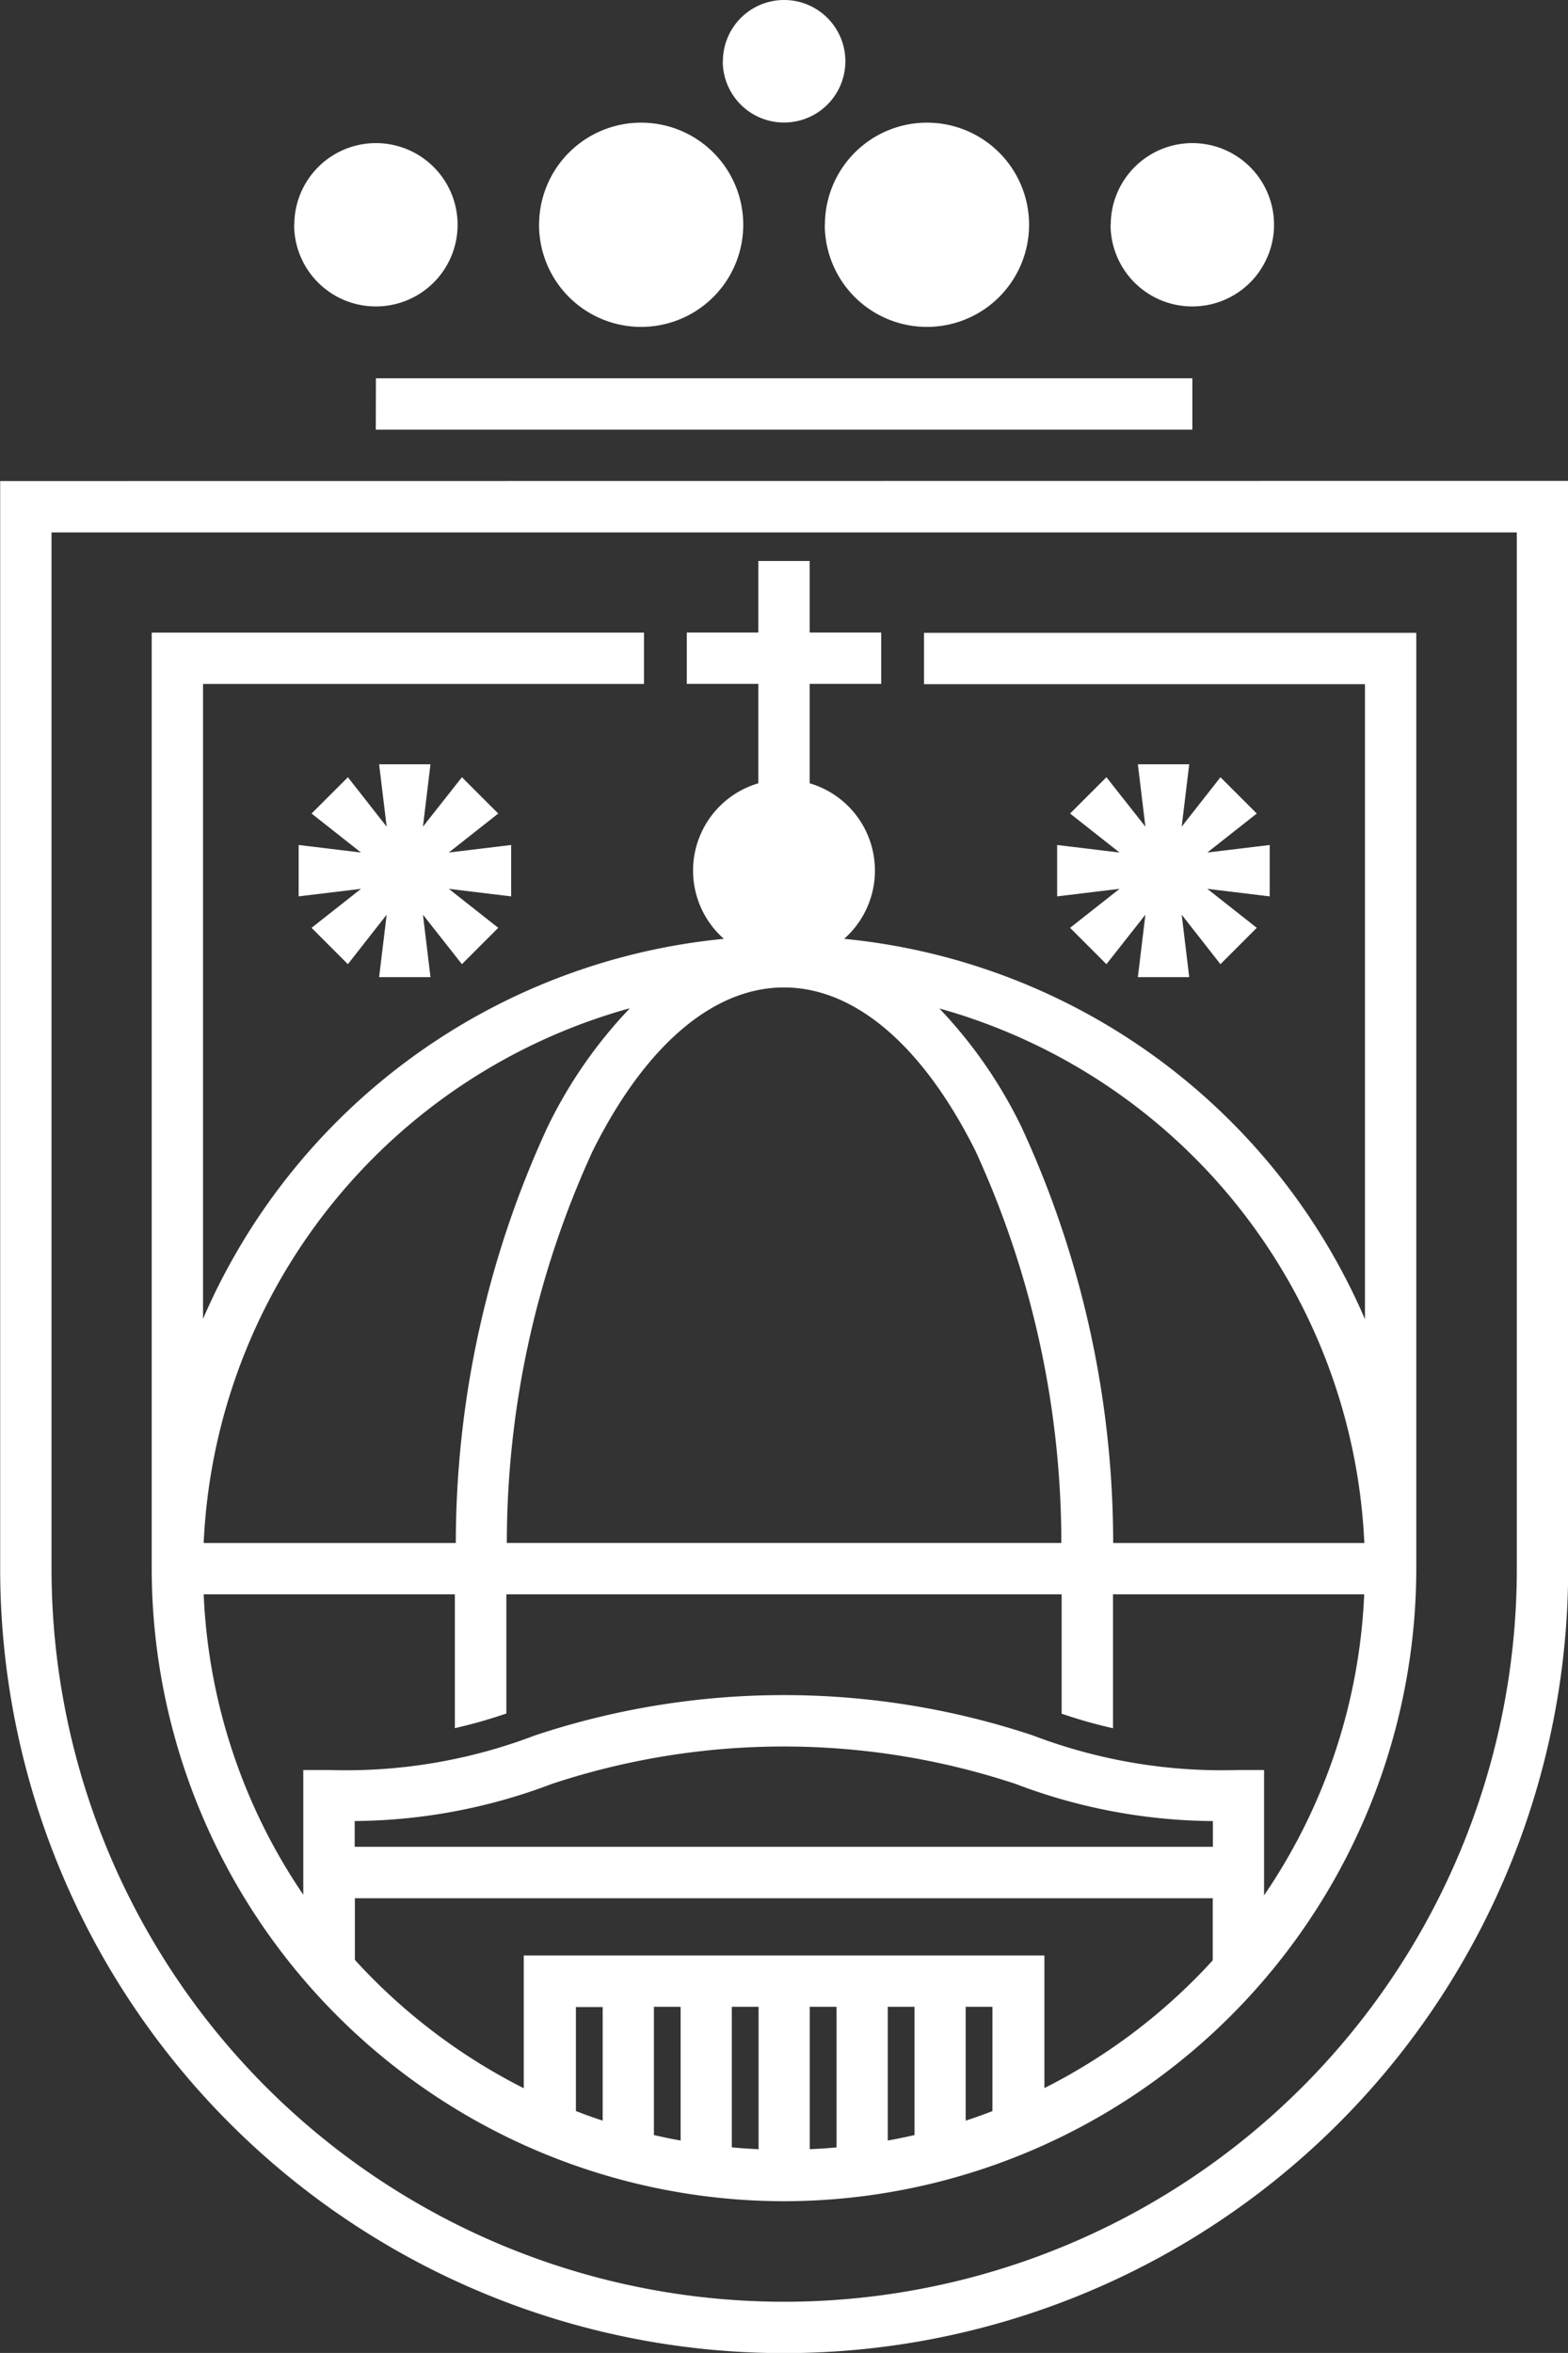 <svg xmlns="http://www.w3.org/2000/svg" width="36.206" height="54.308" viewBox="0 0 36.206 54.308"><rect x="0" y="0" width="36.206" height="54.308" fill="#333333" stroke="none"/><path d="M683,869.137a14.618,14.618,0,0,0,14.6-14.6v-21.6H686.233v1.186h10.182v14.656A14.635,14.635,0,0,0,684.388,840a2.1,2.1,0,0,0-.795-3.59v-2.294h1.652v-1.186h-1.652v-1.651h-1.186v1.651h-1.652v1.186h1.652v2.294a2.1,2.1,0,0,0-.795,3.59,14.635,14.635,0,0,0-12.027,8.772V834.118h10.182v-1.186H668.4v21.6A14.618,14.618,0,0,0,683,869.137Zm0-28.015c1.634,0,3.205,1.34,4.422,3.775a21.7,21.7,0,0,1,1.982,9.046H676.6a21.7,21.7,0,0,1,1.982-9.046C679.795,842.462,681.366,841.122,683,841.122Zm-6.411,16.758v-2.751h12.822v2.755a11.185,11.185,0,0,0,1.186.336v-3.091h5.8a13.325,13.325,0,0,1-2.312,6.948v-2.893H693.5a12.258,12.258,0,0,1-4.759-.8,18.22,18.22,0,0,0-11.487,0,12.232,12.232,0,0,1-4.756.8H671.9v2.879a13.333,13.333,0,0,1-2.3-6.934h5.8v3.089A11.439,11.439,0,0,0,676.589,857.88Zm16.314,3.077H673.087v-.595a13.067,13.067,0,0,0,4.553-.857,17.026,17.026,0,0,1,10.707,0,13.044,13.044,0,0,0,4.556.858Zm-5.09,6.1c-.2.078-.41.152-.618.22V864.65h.618Zm-1.8.553q-.306.07-.617.126V864.65h.617Zm-1.8.285c-.205.019-.411.032-.618.041V864.65h.618Zm-1.8.041q-.31-.014-.618-.042V864.65h.618Zm-1.8-.2q-.311-.055-.617-.127V864.65h.617Zm-1.8-.46q-.312-.1-.618-.221v-2.4h.618Zm10.2-.743v-3.068H676.991v3.064a13.513,13.513,0,0,1-3.9-2.963v-1.422H692.9v1.433A13.472,13.472,0,0,1,689,866.532Zm7.4-12.589h-5.812a22.913,22.913,0,0,0-2.106-9.577,10.748,10.748,0,0,0-1.908-2.76A13.441,13.441,0,0,1,696.4,853.943Zm-16.976-12.337a10.724,10.724,0,0,0-1.908,2.76,22.929,22.929,0,0,0-2.107,9.577H669.6A13.441,13.441,0,0,1,679.425,841.606ZM676.7,839.02l-1.44-.174,1.142.9-.839.839-.9-1.142.174,1.441h-1.186l.174-1.441-.895,1.142-.839-.839,1.142-.9-1.44.174v-1.186l1.44.174-1.142-.9.839-.838.895,1.141-.174-1.44h1.186l-.174,1.44.9-1.141.839.838-1.142.9,1.44-.174Zm12.607-1.186,1.441.174-1.142-.9.839-.838.9,1.141-.174-1.44h1.186l-.174,1.44.895-1.141.839.838-1.142.9,1.44-.174v1.186l-1.44-.174,1.142.9-.839.839-.895-1.142.174,1.441h-1.186l.174-1.441-.9,1.142-.839-.839,1.142-.9-1.441.174Zm-24.406-8.4v25.106a18.1,18.1,0,0,0,36.206,0V829.43Zm35.02,25.106a16.917,16.917,0,0,1-33.834,0v-23.92h33.834Zm-28.228-31.021a1.885,1.885,0,1,1,1.885,1.885A1.885,1.885,0,0,1,671.689,823.515Zm18.852,0a1.885,1.885,0,1,1,1.885,1.885A1.885,1.885,0,0,1,690.541,823.515Zm-13.2,0a2.357,2.357,0,1,1,2.357,2.357A2.356,2.356,0,0,1,677.344,823.515Zm6.6,0a2.357,2.357,0,1,1,2.357,2.357A2.357,2.357,0,0,1,683.942,823.515Zm-2.356-3.77A1.414,1.414,0,1,1,683,821.159,1.414,1.414,0,0,1,681.586,819.745Zm-8.012,7.313h18.852v1.186H673.574Z" transform="translate(-664.897 -818.331)" fill="#fff"/></svg>